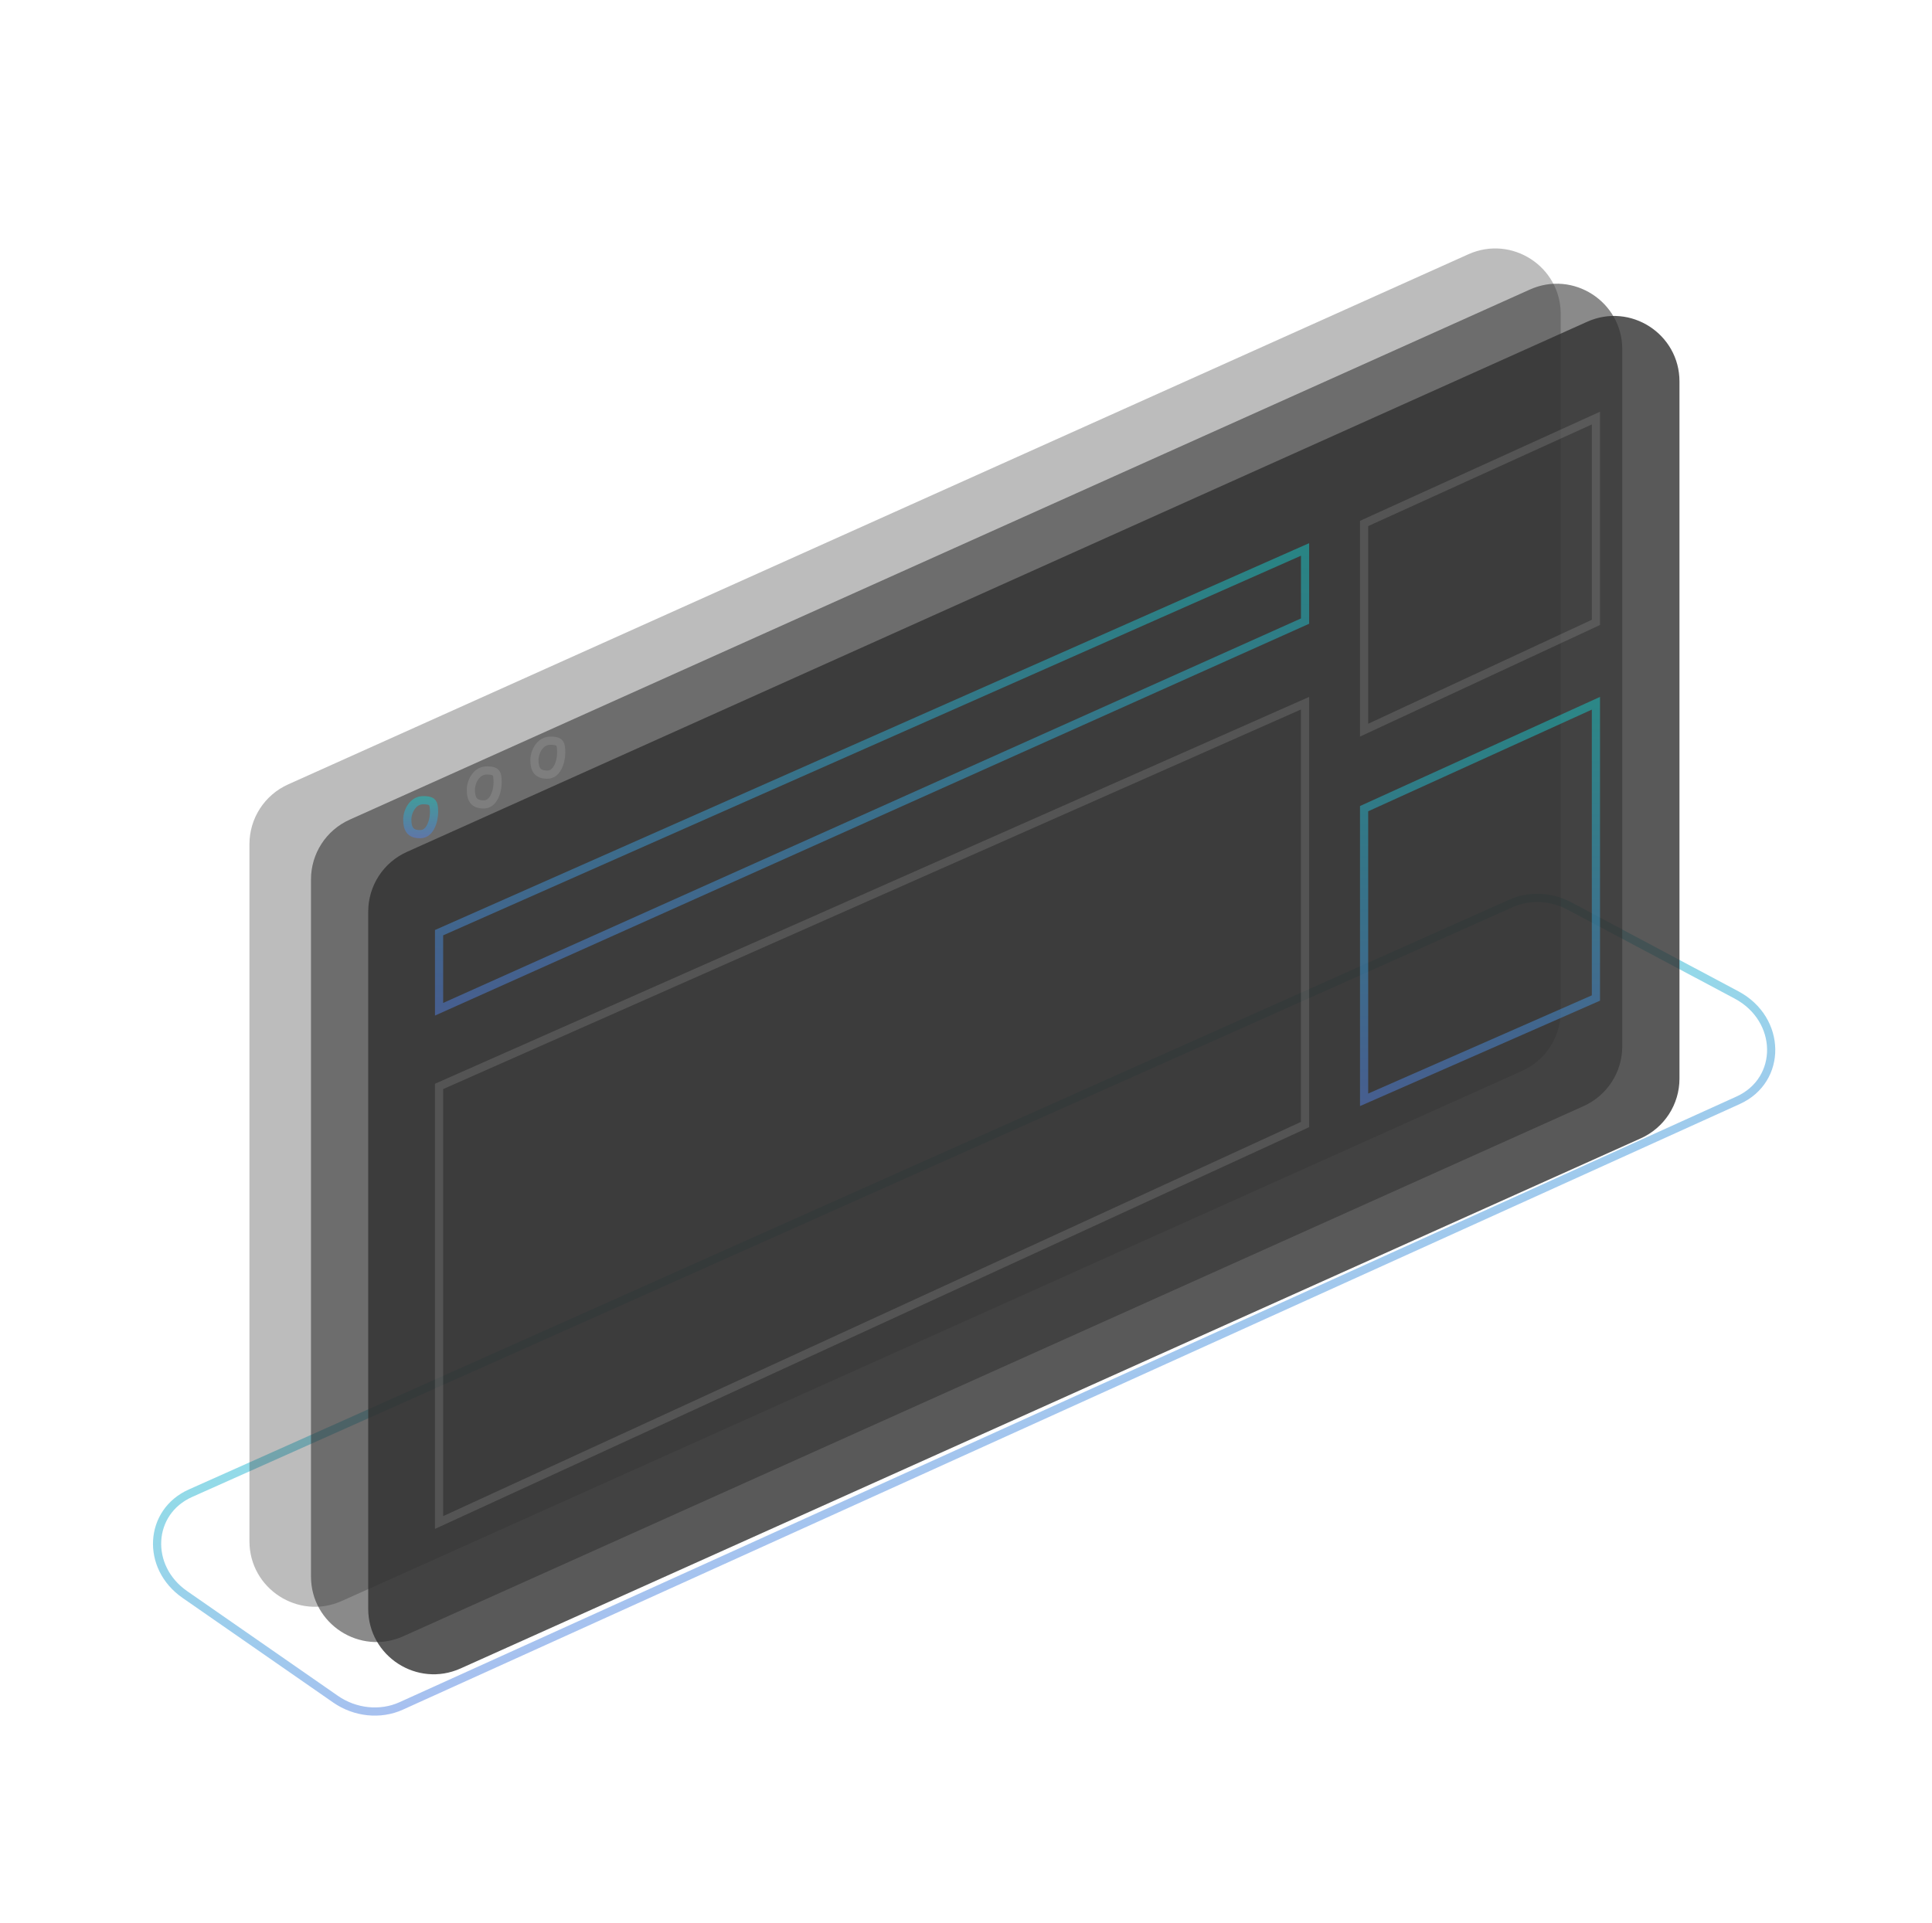 <svg width="236" height="235" viewBox="0 0 236 235" fill="none" xmlns="http://www.w3.org/2000/svg">
<path d="M23.263 182.45L184.592 110.376C186.812 109.385 189.472 109.507 191.719 110.703L212.119 121.565C217.677 124.525 217.791 131.958 212.316 134.439L49 208.442C46.465 209.591 43.375 209.271 40.988 207.613L22.575 194.821C17.771 191.483 18.146 184.736 23.263 182.45Z" stroke="url(#paint0_linear_9_164)" stroke-opacity="0.5"/>
<g opacity="0.8" filter="url(#filter0_d_9_164)">
<path d="M37.989 97.448C37.989 94.298 39.837 91.442 42.711 90.151L186.885 25.376C192.178 22.998 198.164 26.87 198.164 32.673V117.851C198.164 121.001 196.315 123.857 193.442 125.148L49.268 189.923C43.974 192.301 37.989 188.429 37.989 182.625V97.448Z" fill="#303030" fill-opacity="0.7"/>
</g>
<g opacity="0.8" filter="url(#filter1_d_9_164)">
<path d="M30.471 93.139C30.471 89.989 32.32 87.133 35.193 85.842L179.367 21.067C184.661 18.689 190.646 22.561 190.646 28.365V113.542C190.646 116.692 188.797 119.548 185.924 120.839L41.75 185.614C36.456 187.992 30.471 184.12 30.471 178.317V93.139Z" fill="#303030" fill-opacity="0.4"/>
</g>
<g opacity="0.8" filter="url(#filter2_d_9_164)">
<path d="M44.979 101.387C44.979 98.237 46.827 95.381 49.7 94.09L193.874 29.315C199.168 26.937 205.153 30.809 205.153 36.612V121.79C205.153 124.94 203.305 127.796 200.432 129.087L56.257 193.862C50.964 196.24 44.979 192.368 44.979 186.564V101.387Z" fill="#303030"/>
</g>
<path d="M53.021 99.241C53.021 99.805 52.885 100.514 52.585 101.063C52.291 101.601 51.882 101.923 51.32 101.923C50.628 101.923 50.277 101.71 50.078 101.452C49.86 101.168 49.75 100.732 49.75 100.15C49.75 99.623 49.932 99.009 50.279 98.536C50.618 98.075 51.094 97.772 51.708 97.772C52.459 97.772 52.709 97.941 52.818 98.086C52.958 98.272 53.021 98.601 53.021 99.241Z" stroke="url(#paint1_linear_9_164)" stroke-opacity="0.5"/>
<path d="M60.787 95.605C60.787 96.169 60.651 96.877 60.351 97.427C60.057 97.965 59.648 98.287 59.086 98.287C58.395 98.287 58.043 98.074 57.844 97.816C57.626 97.532 57.516 97.095 57.516 96.514C57.516 95.987 57.698 95.373 58.045 94.9C58.384 94.439 58.86 94.135 59.474 94.135C60.225 94.135 60.475 94.305 60.584 94.45C60.724 94.636 60.787 94.965 60.787 95.605Z" stroke="#E0DEDE" stroke-opacity="0.15"/>
<path d="M68.553 91.969C68.553 92.533 68.417 93.242 68.117 93.79C67.823 94.329 67.414 94.65 66.852 94.65C66.16 94.65 65.809 94.438 65.61 94.18C65.392 93.896 65.282 93.459 65.282 92.878C65.282 92.351 65.464 91.737 65.811 91.264C66.15 90.802 66.626 90.499 67.24 90.499C67.991 90.499 68.241 90.669 68.35 90.814C68.49 91 68.553 91.329 68.553 91.969Z" stroke="#E0DEDE" stroke-opacity="0.15"/>
<path d="M53.633 123.315V113.959L159.416 67.133V75.889L53.633 123.315Z" stroke="url(#paint2_linear_9_164)" stroke-opacity="0.5"/>
<path d="M166.629 89.216V63.96L194.946 51.083V76.046L166.629 89.216Z" stroke="#E0DEDE" stroke-opacity="0.15"/>
<path d="M166.629 134.381V98.805L194.946 85.928V121.943L166.629 134.381Z" stroke="url(#paint3_linear_9_164)" stroke-opacity="0.5"/>
<path d="M53.633 186.029V132.745L159.416 85.92V137.402L53.633 186.029Z" stroke="#E0DEDE" stroke-opacity="0.15"/>
<defs>
<filter id="filter0_d_9_164" x="7.989" y="4.664" width="220.174" height="225.97" filterUnits="userSpaceOnUse" color-interpolation-filters="sRGB">
<feFlood flood-opacity="0" result="BackgroundImageFix"/>
<feColorMatrix in="SourceAlpha" type="matrix" values="0 0 0 0 0 0 0 0 0 0 0 0 0 0 0 0 0 0 127 0" result="hardAlpha"/>
<feOffset dy="10"/>
<feGaussianBlur stdDeviation="15"/>
<feColorMatrix type="matrix" values="0 0 0 0 0 0 0 0 0 0 0 0 0 0 0 0 0 0 0.25 0"/>
<feBlend mode="normal" in2="BackgroundImageFix" result="effect1_dropShadow_9_164"/>
<feBlend mode="normal" in="SourceGraphic" in2="effect1_dropShadow_9_164" result="shape"/>
</filter>
<filter id="filter1_d_9_164" x="0.471" y="0.355" width="220.174" height="225.97" filterUnits="userSpaceOnUse" color-interpolation-filters="sRGB">
<feFlood flood-opacity="0" result="BackgroundImageFix"/>
<feColorMatrix in="SourceAlpha" type="matrix" values="0 0 0 0 0 0 0 0 0 0 0 0 0 0 0 0 0 0 127 0" result="hardAlpha"/>
<feOffset dy="10"/>
<feGaussianBlur stdDeviation="15"/>
<feColorMatrix type="matrix" values="0 0 0 0 0 0 0 0 0 0 0 0 0 0 0 0 0 0 0.25 0"/>
<feBlend mode="normal" in2="BackgroundImageFix" result="effect1_dropShadow_9_164"/>
<feBlend mode="normal" in="SourceGraphic" in2="effect1_dropShadow_9_164" result="shape"/>
</filter>
<filter id="filter2_d_9_164" x="14.979" y="8.603" width="220.174" height="225.97" filterUnits="userSpaceOnUse" color-interpolation-filters="sRGB">
<feFlood flood-opacity="0" result="BackgroundImageFix"/>
<feColorMatrix in="SourceAlpha" type="matrix" values="0 0 0 0 0 0 0 0 0 0 0 0 0 0 0 0 0 0 127 0" result="hardAlpha"/>
<feOffset dy="10"/>
<feGaussianBlur stdDeviation="15"/>
<feColorMatrix type="matrix" values="0 0 0 0 0 0 0 0 0 0 0 0 0 0 0 0 0 0 0.25 0"/>
<feBlend mode="normal" in2="BackgroundImageFix" result="effect1_dropShadow_9_164"/>
<feBlend mode="normal" in="SourceGraphic" in2="effect1_dropShadow_9_164" result="shape"/>
</filter>
<linearGradient id="paint0_linear_9_164" x1="107.313" y1="135.816" x2="124.455" y2="183.347" gradientUnits="userSpaceOnUse">
<stop stop-color="#15CDCB"/>
<stop offset="1" stop-color="#5280E2"/>
</linearGradient>
<linearGradient id="paint1_linear_9_164" x1="51.386" y1="97.272" x2="51.386" y2="102.423" gradientUnits="userSpaceOnUse">
<stop stop-color="#15CDCB"/>
<stop offset="1" stop-color="#5280E2"/>
</linearGradient>
<linearGradient id="paint2_linear_9_164" x1="106.524" y1="66.365" x2="106.524" y2="124.087" gradientUnits="userSpaceOnUse">
<stop stop-color="#15CDCB"/>
<stop offset="1" stop-color="#5280E2"/>
</linearGradient>
<linearGradient id="paint3_linear_9_164" x1="180.787" y1="85.151" x2="180.787" y2="135.147" gradientUnits="userSpaceOnUse">
<stop stop-color="#15CDCB"/>
<stop offset="1" stop-color="#5280E2"/>
</linearGradient>
</defs>
</svg>
